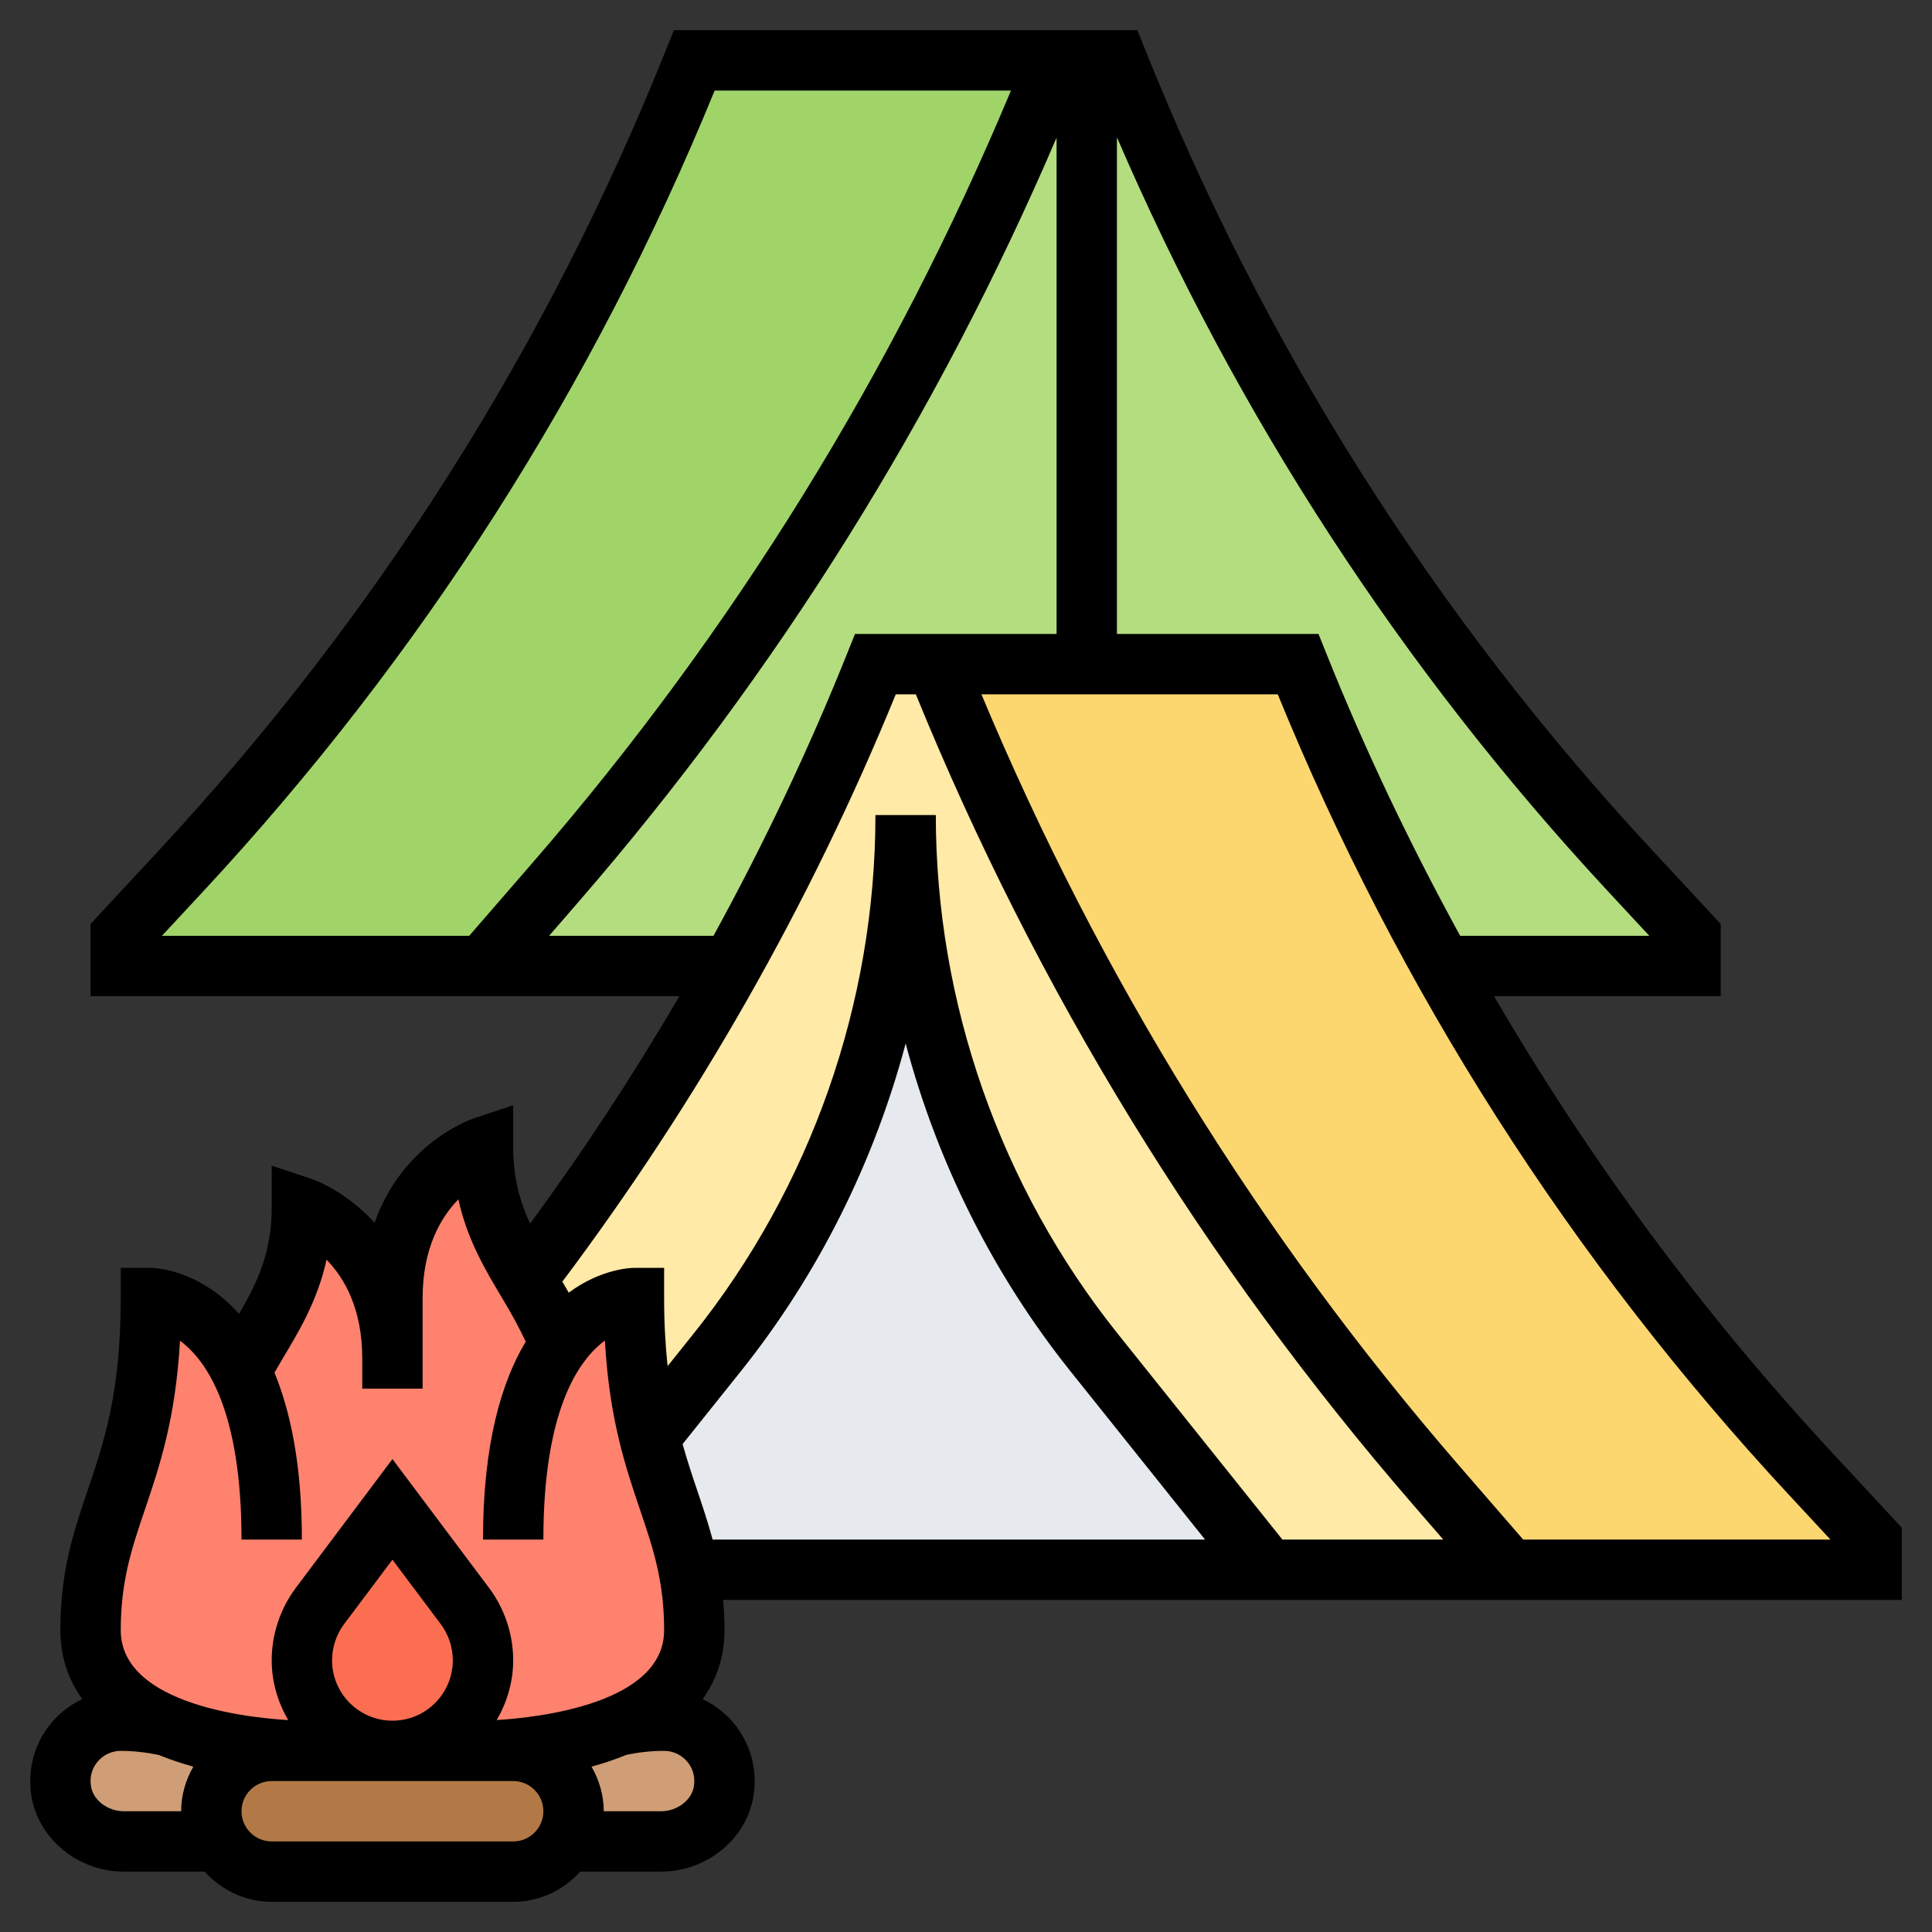 <svg id="Layer_5" enable-background="new 0 0 64 64" height="512" viewBox="0 0 64 64" width="512" xmlns="http://www.w3.org/2000/svg"><rect x="0" y="0" width="64" height="64" fill="#333333" stroke="none"/><g><g><g><path d="m23 2h12c-3.97 9.93-9.58 19.13-16.58 27.21l-2.42 2.79h-12v-1l2.01-2.16c3.63-3.92 6.89-8.15 9.73-12.64s5.28-9.24 7.26-14.2z" fill="#a0d468"/></g><g><path d="m53.99 28.84c-7.26-7.83-13.02-16.93-16.99-26.84h-1-1c-3.97 9.93-9.58 19.13-16.58 27.21l-2.42 2.79h40v-1z" fill="#b4dd7f"/></g><g><path d="m47.78 32c.78 1.42 1.61 2.82 2.48 4.2 2.84 4.49 6.1 8.72 9.73 12.64l2.01 2.16v1h-12l-2.42-2.79c-7-8.08-12.61-17.28-16.58-27.21h5 7c1.37 3.44 2.97 6.78 4.78 10z" fill="#fcd770"/></g><g><path d="m31 22c3.97 9.93 9.58 19.13 16.58 27.21l2.42 2.79h-8l-5.75-7.19c-4.05-5.06-6.25-11.34-6.25-17.81 0 6.47-2.2 12.75-6.25 17.81l-2.24 2.79c-.29-1.18-.51-2.61-.51-4.6 0 0-1.32 0-2.44 1.52l-.01-.01c-.3-.78-.71-1.45-1.11-2.12 2.51-3.3 4.79-6.77 6.8-10.39 1.8-3.23 3.39-6.56 4.76-10z" fill="#ffeaa7"/></g><g><path d="m36.25 44.81 5.75 7.19h-19.18c-.3-1.51-.88-2.68-1.31-4.39 0 0 0 0 0-.01l2.24-2.79c4.05-5.06 6.25-11.34 6.25-17.81 0 6.47 2.2 12.75 6.25 17.81z" fill="#e6e9ed"/></g><g><path d="m22.82 52c-.3-1.51-.88-2.68-1.31-4.39 0 0 0 0 0-.01-.29-1.18-.51-2.61-.51-4.6 0 0-1.32 0-2.44 1.52l-.01-.01c-.3-.78-.71-1.45-1.11-2.12-.73-1.21-1.44-2.45-1.44-4.39 0 0-3 1-3 5v2c0-4-3-5-3-5 0 2.48-1.15 3.8-2.02 5.4-1.19-2.4-2.98-2.4-2.98-2.4 0 6-2 7-2 11 0 1.64 1.18 2.61 2.57 3.18 1.99.82 4.43.82 4.43.82h6s2.47 0 4.47-.84c1.37-.57 2.53-1.54 2.53-3.16 0-.75-.07-1.4-.18-2z" fill="#ff826e"/></g><g><path d="m15.4 53.2c.39.52.6 1.15.6 1.8 0 .83-.34 1.58-.88 2.12s-1.29.88-2.12.88-1.58-.34-2.12-.88-.88-1.29-.88-2.12c0-.65.21-1.28.6-1.8l2.4-3.2z" fill="#fc6e51"/></g><g><path d="m5.57 57.18c1.99.82 4.43.82 4.43.82h-1c-.55 0-1.05.22-1.41.59-.37.36-.59.86-.59 1.41 0 .36.1.71.27 1h-3.16c-1 0-1.92-.68-2.08-1.66-.21-1.26.76-2.34 1.97-2.34.54 0 1.05.05 1.57.18z" fill="#cf9e76"/></g><g><path d="m19 60c0-1.1-.9-2-2-2h-1s2.47 0 4.47-.84c.5-.1 1.01-.16 1.53-.16 1.21 0 2.18 1.08 1.97 2.34-.16.98-1.08 1.66-2.08 1.66h-3.16c.17-.29.27-.64.27-1z" fill="#cf9e76"/></g><g><path d="m19 60c0 .36-.1.71-.27 1-.09.15-.19.29-.32.41-.36.37-.86.59-1.41.59h-8c-.74 0-1.38-.4-1.73-1-.17-.29-.27-.64-.27-1 0-.55.22-1.05.59-1.41.36-.37.86-.59 1.41-.59h1 3 3 1c1.1 0 2 .9 2 2z" fill="#b27946"/></g></g><path d="m63 50.607-2.274-2.449c-4.32-4.651-8.067-9.727-11.233-15.158h7.507v-2.393l-2.274-2.449c-7.211-7.766-12.862-16.691-16.797-26.53l-.252-.628h-15.354l-.252.628c-3.935 9.838-9.586 18.764-16.797 26.53l-2.274 2.449v2.393h19.505c-1.514 2.595-3.165 5.11-4.946 7.536-.333-.725-.559-1.51-.559-2.536v-1.387l-1.316.438c-.119.04-2.345.825-3.276 3.453-.959-1.053-2.011-1.426-2.091-1.453l-1.317-.438v1.387c0 1.502-.478 2.491-1.082 3.523-1.323-1.482-2.806-1.523-2.918-1.523h-1v1c0 3.138-.559 4.785-1.098 6.377-.464 1.368-.902 2.66-.902 4.623 0 .911.276 1.661.725 2.286-.383.18-.729.44-1.011.771-.571.672-.816 1.561-.674 2.439.232 1.428 1.551 2.504 3.066 2.504h2.674c.55.609 1.337 1 2.22 1h8c.883 0 1.67-.391 2.22-1h2.674c1.516 0 2.834-1.076 3.066-2.503.143-.879-.103-1.768-.674-2.439-.282-.331-.628-.591-1.011-.771.449-.626.725-1.376.725-2.287 0-.356-.019-.684-.045-1h39.045zm-9.739-21.087 1.375 1.48h-6.266c-1.655-3.023-3.15-6.143-4.441-9.372l-.252-.628h-6.677v-16.451c3.969 9.205 9.419 17.604 16.261 24.971zm-46.522 0c7.226-7.781 12.921-16.701 16.935-26.52h9.816c-3.896 9.316-9.204 17.913-15.826 25.554l-2.121 2.446h-10.179zm11.451 1.48.985-1.137c6.575-7.585 11.879-16.094 15.825-25.303v16.44h-6.677l-.252.628c-1.286 3.215-2.775 6.341-4.436 9.372zm3.81 12v-1h-1c-.09 0-1.083.024-2.16.821-.069-.124-.14-.244-.211-.365 4.494-5.99 8.212-12.526 11.045-19.456h.664c4.004 9.812 9.542 18.85 16.487 26.863l.985 1.137h-5.329l-5.453-6.816c-3.887-4.859-6.028-10.961-6.028-17.184h-2c0 6.223-2.141 12.325-6.028 17.184l-.856 1.07c-.072-.662-.116-1.399-.116-2.254zm-17.204 7.019c.482-1.423 1.021-3.008 1.166-5.605.883.649 2.038 2.314 2.038 6.586h2c0-2.46-.373-4.23-.908-5.529.089-.152.176-.305.265-.456.556-.925 1.164-1.94 1.46-3.288.587.603 1.183 1.621 1.183 3.273v1h2v-3c0-1.647.596-2.666 1.184-3.27.296 1.346.904 2.359 1.459 3.284.287.478.546.944.772 1.43-.798 1.33-1.415 3.374-1.415 6.556h2c0-4.281 1.16-5.945 2.038-6.591.146 2.6.684 4.186 1.166 5.61.427 1.26.796 2.348.796 3.981 0 2.435-4.157 2.894-5.545 2.979.337-.586.545-1.256.545-1.979 0-.859-.284-1.711-.8-2.4l-3.2-4.267-3.201 4.267c-.515.689-.799 1.541-.799 2.4 0 .724.208 1.394.546 1.98-.771-.046-2.388-.206-3.684-.759l.002-.008c-.01-.002-.019-.003-.029-.005-1.024-.442-1.835-1.131-1.835-2.208 0-1.633.369-2.721.796-3.981zm6.204 4.981c0-.43.142-.856.399-1.2l1.601-2.133 1.6 2.133c.258.344.4.77.4 1.2 0 1.103-.897 2-2 2s-2-.897-2-2zm-6.894 5c-.537 0-1.017-.362-1.092-.825-.05-.303.029-.595.223-.822.191-.225.469-.353.763-.353.422 0 .844.05 1.258.135.371.151.755.28 1.146.388-.25.438-.404.937-.404 1.477zm12.894 1h-8c-.552 0-1-.449-1-1s.448-1 1-1h1 6 1c.552 0 1 .449 1 1s-.448 1-1 1zm4.894-1h-1.894c0-.54-.154-1.039-.405-1.477.397-.109.787-.24 1.163-.394.408-.083.825-.129 1.242-.129.294 0 .572.128.763.353.193.227.272.519.223.822-.076.463-.555.825-1.092.825zm1.204-10.623c-.167-.492-.333-.995-.486-1.54l1.923-2.404c2.567-3.209 4.418-6.927 5.466-10.866 1.048 3.94 2.899 7.657 5.466 10.866l4.452 5.567h-16.313c-.149-.559-.326-1.086-.508-1.623zm27.359 1.623-2.12-2.446c-6.622-7.641-11.931-16.238-15.826-25.554h9.816c4.014 9.819 9.709 18.739 16.935 26.52l1.374 1.48z"/></g></svg>